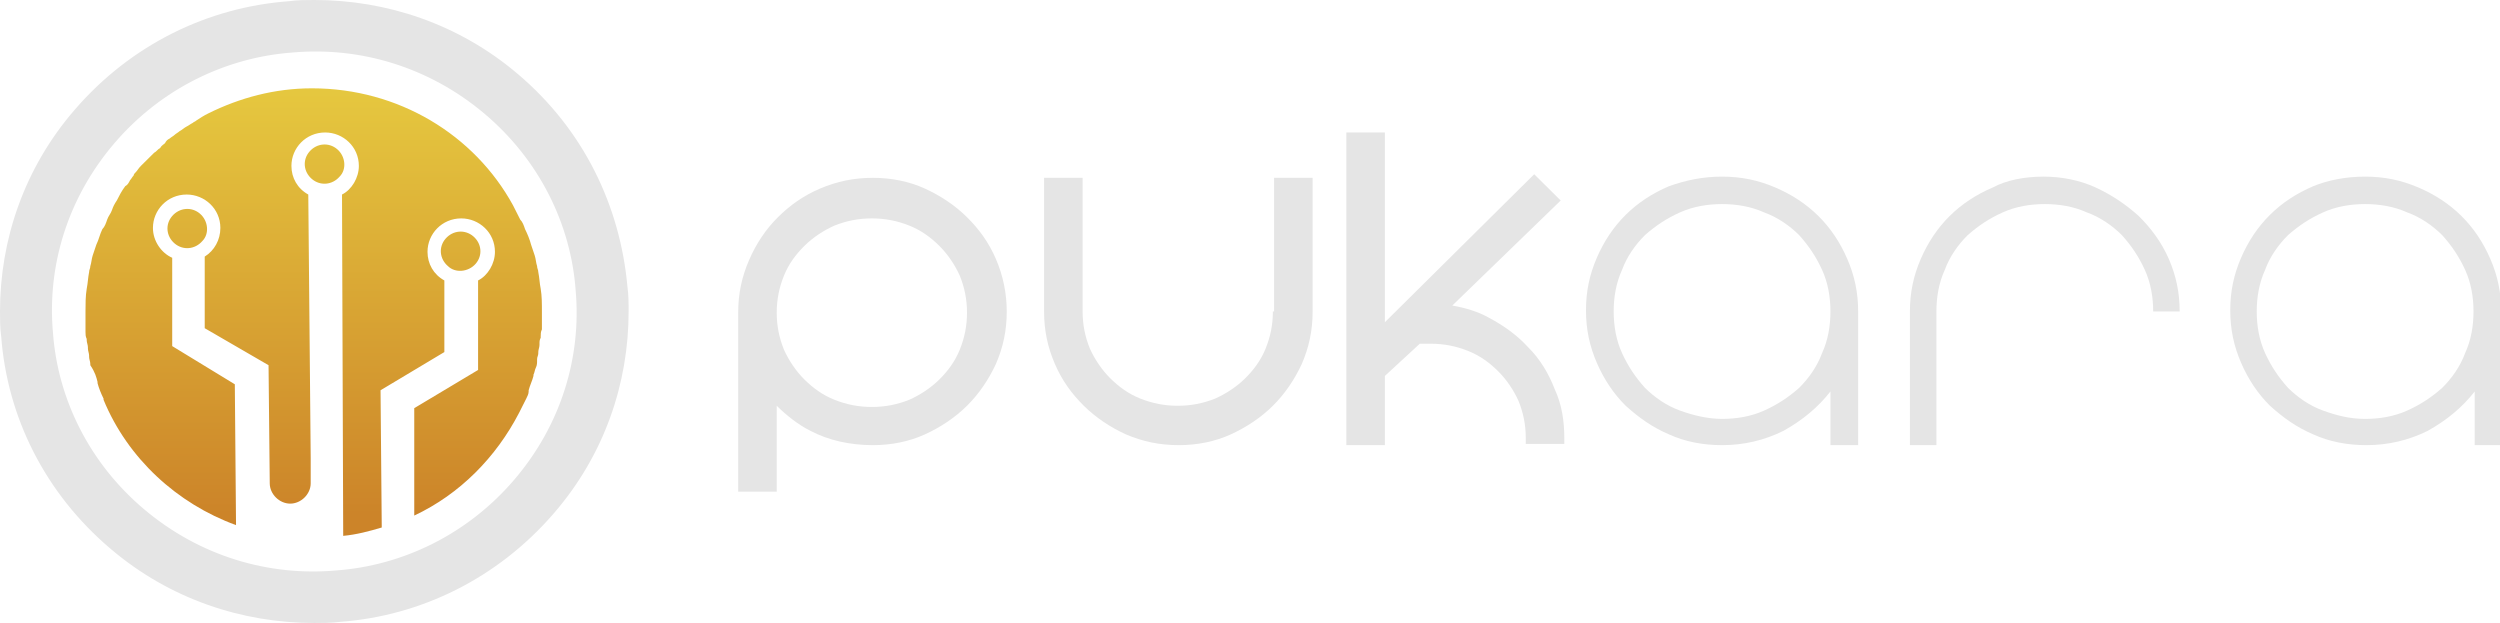 <svg width="309" height="77" viewBox="0 0 309 77" fill="none" xmlns="http://www.w3.org/2000/svg">
<g clip-path="url(#clip0)">
<path d="M119.522 26.847C118.033 25.372 116.247 24.192 114.312 23.306C112.377 22.421 110.145 21.979 107.912 21.979C105.53 21.979 103.447 22.421 101.363 23.306C99.279 24.192 97.642 25.372 96.153 26.847C94.665 28.322 93.474 30.092 92.581 32.157C91.688 34.222 91.241 36.287 91.241 38.648V60.774H96.004V50.153C97.195 51.333 98.683 52.513 100.172 53.251C102.405 54.431 105.084 55.021 107.912 55.021C110.145 55.021 112.377 54.578 114.312 53.694C116.247 52.808 118.033 51.628 119.522 50.153C121.01 48.678 122.201 46.908 123.094 44.99C123.987 42.925 124.434 40.86 124.434 38.5C124.434 36.287 123.987 34.075 123.094 32.01C122.201 29.944 121.01 28.322 119.522 26.847ZM107.763 50.301C106.126 50.301 104.637 50.006 103.149 49.416C101.66 48.826 100.47 47.941 99.428 46.908C98.386 45.876 97.493 44.548 96.897 43.22C96.302 41.745 96.004 40.27 96.004 38.648C96.004 37.025 96.302 35.55 96.897 34.075C97.493 32.6 98.386 31.419 99.428 30.387C100.47 29.354 101.809 28.469 103.149 27.879C104.637 27.289 106.126 26.994 107.763 26.994C109.4 26.994 110.889 27.289 112.377 27.879C113.866 28.469 115.056 29.354 116.098 30.387C117.14 31.419 118.033 32.747 118.629 34.075C119.224 35.55 119.522 37.025 119.522 38.648C119.522 40.27 119.224 41.745 118.629 43.22C118.033 44.695 117.14 45.876 116.098 46.908C115.056 47.941 113.717 48.826 112.377 49.416C110.889 50.006 109.4 50.301 107.763 50.301Z" fill="#E5E5E5"/>
<path d="M157.328 38.5C157.328 40.123 157.03 41.598 156.435 43.073C155.84 44.548 154.947 45.728 153.905 46.761C152.863 47.793 151.523 48.678 150.184 49.268C148.695 49.858 147.207 50.153 145.569 50.153C143.932 50.153 142.444 49.858 140.955 49.268C139.467 48.678 138.276 47.793 137.234 46.761C136.192 45.728 135.299 44.4 134.704 43.073C134.108 41.598 133.811 40.123 133.811 38.5V21.979H129.048V38.5C129.048 40.86 129.494 42.925 130.387 44.99C131.28 47.056 132.471 48.678 133.96 50.153C135.448 51.628 137.234 52.808 139.169 53.694C141.253 54.578 143.337 55.021 145.718 55.021C147.951 55.021 150.184 54.578 152.119 53.694C154.053 52.808 155.84 51.628 157.328 50.153C158.817 48.678 160.007 46.908 160.9 44.99C161.793 42.925 162.24 40.86 162.24 38.5V21.979H157.477V38.5H157.328Z" fill="#E5E5E5"/>
<path d="M192.157 48.088C191.413 46.17 190.371 44.4 188.883 42.925C187.543 41.45 185.906 40.27 183.971 39.237C182.631 38.5 181.143 38.057 179.506 37.763L192.902 24.782L189.627 21.536L171.17 39.828V16.374H166.407V55.021H171.17V46.465L175.487 42.483H176.827C178.464 42.483 179.952 42.778 181.441 43.368C182.929 43.958 184.12 44.843 185.162 45.876C186.204 46.908 187.097 48.236 187.692 49.563C188.288 51.038 188.585 52.513 188.585 54.136V54.874H193.348V54.136C193.348 52.071 193.051 50.006 192.157 48.088Z" fill="#E5E5E5"/>
<path d="M212.847 21.831C215.228 21.831 217.312 22.274 219.396 23.159C221.48 24.044 223.266 25.224 224.754 26.699C226.243 28.174 227.434 29.944 228.327 32.01C229.22 34.075 229.666 36.14 229.666 38.5V55.021H226.243V48.383C224.754 50.301 222.819 51.923 220.438 53.251C218.056 54.431 215.526 55.021 212.847 55.021C210.465 55.021 208.233 54.579 206.298 53.694C204.214 52.808 202.577 51.628 200.939 50.153C199.451 48.678 198.26 46.908 197.367 44.843C196.474 42.778 196.027 40.713 196.027 38.352C196.027 35.992 196.474 33.927 197.367 31.862C198.26 29.797 199.451 28.027 200.939 26.552C202.428 25.077 204.214 23.897 206.298 23.012C208.382 22.274 210.465 21.831 212.847 21.831ZM212.847 51.776C214.633 51.776 216.419 51.481 218.056 50.743C219.694 50.006 221.033 49.121 222.373 47.941C223.564 46.761 224.605 45.285 225.201 43.663C225.945 42.04 226.243 40.27 226.243 38.5C226.243 36.73 225.945 34.96 225.201 33.337C224.457 31.715 223.564 30.387 222.373 29.059C221.182 27.879 219.694 26.847 218.056 26.257C216.419 25.519 214.633 25.224 212.847 25.224C211.061 25.224 209.275 25.519 207.637 26.257C206 26.994 204.66 27.879 203.321 29.059C202.13 30.239 201.088 31.715 200.493 33.337C199.749 34.96 199.451 36.73 199.451 38.5C199.451 40.27 199.749 42.04 200.493 43.663C201.237 45.285 202.13 46.613 203.321 47.941C204.512 49.121 206 50.153 207.637 50.743C209.275 51.333 211.061 51.776 212.847 51.776Z" fill="#E5E5E5"/>
<path d="M252.588 21.831C254.821 21.831 257.053 22.274 258.988 23.159C260.923 24.044 262.709 25.224 264.347 26.699C265.835 28.174 267.175 29.944 268.068 32.01C268.961 34.075 269.407 36.14 269.407 38.5H266.133C266.133 36.73 265.835 34.96 265.091 33.337C264.347 31.715 263.454 30.387 262.263 29.059C261.072 27.879 259.584 26.847 257.946 26.257C256.309 25.519 254.523 25.224 252.737 25.224C250.951 25.224 249.165 25.519 247.527 26.257C245.89 26.994 244.55 27.879 243.211 29.059C242.02 30.239 240.978 31.715 240.383 33.337C239.639 34.96 239.341 36.73 239.341 38.5V55.021H236.066V38.5C236.066 36.14 236.513 34.075 237.406 32.01C238.299 29.944 239.49 28.174 240.978 26.699C242.467 25.224 244.253 24.044 246.337 23.159C247.974 22.274 250.207 21.831 252.588 21.831Z" fill="#E5E5E5"/>
<path d="M292.329 21.831C294.711 21.831 296.795 22.274 298.879 23.159C300.962 24.044 302.749 25.224 304.237 26.699C305.725 28.174 306.916 29.944 307.809 32.01C308.702 34.075 309.149 36.14 309.149 38.5V55.021H305.874V48.383C304.386 50.301 302.451 51.923 300.069 53.251C297.688 54.431 295.158 55.021 292.478 55.021C290.097 55.021 287.864 54.579 285.929 53.694C283.845 52.808 282.208 51.628 280.571 50.153C279.082 48.678 277.892 46.908 276.999 44.843C276.105 42.778 275.659 40.713 275.659 38.352C275.659 35.992 276.105 33.927 276.999 31.862C277.892 29.797 279.082 28.027 280.571 26.552C282.059 25.077 283.845 23.897 285.929 23.012C287.715 22.274 289.948 21.831 292.329 21.831ZM292.329 51.776C294.116 51.776 295.902 51.481 297.539 50.743C299.176 50.006 300.516 49.121 301.855 47.941C303.046 46.761 304.088 45.285 304.684 43.663C305.428 42.04 305.725 40.27 305.725 38.5C305.725 36.73 305.428 34.96 304.684 33.337C303.939 31.715 303.046 30.387 301.855 29.059C300.665 27.879 299.176 26.847 297.539 26.257C295.902 25.519 294.116 25.224 292.329 25.224C290.543 25.224 288.757 25.519 287.12 26.257C285.483 26.994 284.143 27.879 282.803 29.059C281.613 30.239 280.571 31.715 279.975 33.337C279.231 34.96 278.933 36.73 278.933 38.5C278.933 40.27 279.231 42.04 279.975 43.663C280.72 45.285 281.613 46.613 282.803 47.941C283.994 49.121 285.483 50.153 287.12 50.743C288.757 51.333 290.394 51.776 292.329 51.776Z" fill="#E5E5E5"/>
<path d="M66.831 35.697C66.682 34.96 66.682 34.37 66.533 33.632C66.533 33.337 66.384 33.19 66.384 32.895C66.236 32.452 66.236 32.01 66.087 31.567C65.938 31.125 65.789 30.682 65.64 30.239C65.491 29.649 65.194 28.912 64.896 28.322C64.747 27.879 64.598 27.437 64.3 27.142C64.003 26.552 63.705 25.962 63.407 25.372C58.645 16.669 49.267 10.916 38.55 10.916C33.936 10.916 29.62 12.096 25.75 14.013C25.155 14.308 24.708 14.604 24.262 14.899C24.113 15.046 23.964 15.046 23.815 15.194C23.517 15.341 23.368 15.489 23.071 15.636C22.773 15.784 22.475 16.078 22.178 16.226C22.029 16.374 21.731 16.521 21.582 16.669C21.433 16.816 21.136 16.964 20.987 17.111C20.689 17.259 20.54 17.406 20.392 17.701C20.243 17.849 19.945 17.996 19.796 18.291C19.498 18.439 19.35 18.734 19.052 18.881C18.903 19.029 18.754 19.176 18.605 19.324C18.308 19.619 18.159 19.766 17.861 20.061C17.712 20.209 17.564 20.356 17.415 20.504C17.117 20.799 16.968 21.094 16.819 21.241C16.671 21.389 16.522 21.536 16.522 21.684C16.373 21.831 16.224 22.126 16.075 22.274C15.926 22.569 15.777 22.864 15.48 23.012C15.033 23.602 14.736 24.192 14.438 24.782C14.14 25.224 13.991 25.519 13.842 25.962C13.694 26.404 13.396 26.699 13.247 27.142C13.098 27.584 12.949 28.027 12.652 28.322C12.354 28.912 12.205 29.649 11.908 30.239C11.759 30.682 11.61 31.125 11.461 31.567C11.312 32.01 11.312 32.452 11.163 32.895C11.163 33.19 11.014 33.337 11.014 33.632C10.866 34.37 10.866 34.96 10.717 35.697C10.568 36.582 10.568 37.615 10.568 38.5C10.568 38.795 10.568 39.237 10.568 39.533C10.568 39.68 10.568 39.68 10.568 39.828C10.568 40.123 10.568 40.418 10.568 40.86V41.008C10.568 41.303 10.568 41.598 10.717 41.893V42.04C10.717 42.335 10.866 42.63 10.866 42.925V43.073C10.866 43.368 11.014 43.663 11.014 43.958V44.105C11.014 44.4 11.163 44.695 11.163 44.99V45.138C11.759 46.023 11.908 46.613 12.056 47.203V47.351C12.205 47.941 12.503 48.678 12.8 49.268C12.8 49.268 12.8 49.268 12.8 49.416C15.777 56.644 21.88 62.249 29.173 64.904L29.024 47.498L21.285 42.778V31.862C19.945 31.272 18.903 29.797 18.903 28.174C18.903 25.962 20.689 24.044 23.071 24.044C25.303 24.044 27.238 25.814 27.238 28.174C27.238 29.649 26.494 30.977 25.303 31.715V40.565L33.192 45.138L33.341 59.741C33.341 61.069 34.532 62.249 35.871 62.249C37.211 62.249 38.402 61.069 38.402 59.741V58.414V56.644L38.104 24.044C36.764 23.306 36.02 21.979 36.02 20.504C36.02 18.291 37.806 16.374 40.188 16.374C42.42 16.374 44.355 18.144 44.355 20.504C44.355 21.979 43.462 23.454 42.272 24.044L42.42 66.232C44.058 66.084 45.695 65.642 47.184 65.199L47.035 48.236L54.923 43.515V34.665C53.584 33.927 52.84 32.6 52.84 31.125C52.84 28.912 54.626 26.994 57.007 26.994C59.24 26.994 61.175 28.764 61.175 31.125C61.175 32.6 60.282 34.075 59.091 34.665V45.728L51.202 50.448V63.724C56.858 61.069 61.324 56.496 64.152 51.038C64.3 50.743 64.449 50.448 64.598 50.153C64.747 49.858 64.896 49.563 65.045 49.268C65.194 48.973 65.342 48.678 65.342 48.383V48.236C65.491 47.646 65.789 47.056 65.938 46.465V46.318C66.087 46.023 66.087 45.728 66.236 45.433C66.384 45.138 66.384 44.843 66.384 44.548V44.4C66.384 44.105 66.533 43.958 66.533 43.663V43.515C66.533 43.22 66.682 42.925 66.682 42.63V42.483C66.682 42.188 66.682 42.04 66.831 41.745V41.598C66.831 41.303 66.831 41.008 66.98 40.713V40.565C66.98 40.27 66.98 39.975 66.98 39.828C66.98 39.68 66.98 39.68 66.98 39.533C66.98 39.237 66.98 38.943 66.98 38.648C66.98 37.467 66.98 36.582 66.831 35.697Z" fill="url(#paint0_linear)"/>
<path d="M24.708 26.404C23.666 25.519 22.178 25.667 21.285 26.699C20.392 27.732 20.54 29.207 21.582 30.092C22.624 30.977 24.113 30.829 25.006 29.797C25.899 28.912 25.75 27.289 24.708 26.404Z" fill="url(#paint1_linear)"/>
<path d="M41.676 18.439C40.634 17.554 39.146 17.701 38.253 18.734C37.36 19.766 37.509 21.241 38.551 22.126C39.593 23.012 41.081 22.864 41.974 21.831C42.867 20.946 42.718 19.324 41.676 18.439Z" fill="url(#paint2_linear)"/>
<path d="M58.793 32.6C59.686 31.567 59.538 30.092 58.496 29.207C57.454 28.322 55.965 28.469 55.072 29.502C54.179 30.535 54.328 32.01 55.37 32.895C56.263 33.78 57.9 33.632 58.793 32.6Z" fill="url(#paint3_linear)"/>
<path d="M68.468 63.429C74.72 56.201 77.697 47.351 77.697 38.5C77.697 37.467 77.697 36.435 77.548 35.402C76.655 25.519 72.189 16.078 64.003 9.146C56.709 2.95 47.779 0 38.848 0C37.806 0 36.764 0 35.722 0.148C25.75 0.885 16.224 5.458 9.228 13.571C2.977 20.799 0 29.649 0 38.5C0 39.533 0 40.565 0.149 41.598C0.893 51.481 5.507 60.922 13.694 67.854C20.987 74.05 29.918 77 38.848 77C39.89 77 40.932 77 42.123 76.853C51.947 76.115 61.472 71.542 68.468 63.429L68.171 63.134L68.468 63.429ZM63.556 59.299C57.751 66.084 49.714 69.919 41.528 70.51C33.192 71.247 24.708 68.74 17.861 62.987C11.014 57.234 7.145 49.268 6.549 41.155C5.805 32.895 8.335 24.487 14.14 17.701C19.945 10.916 27.983 7.08 36.169 6.49C44.504 5.753 52.988 8.261 59.835 14.013C66.682 19.766 70.552 27.732 71.147 35.845C71.892 44.105 69.361 52.513 63.556 59.299Z" fill="#E5E5E5"/>
</g>
<defs>
<linearGradient id="paint0_linear" x1="38.849" y1="4.299" x2="38.849" y2="63.494" gradientUnits="userSpaceOnUse">
<stop stop-color="#E9CF41"/>
<stop offset="0.029" stop-color="#E8CE41"/>
<stop offset="1" stop-color="#CC8429"/>
</linearGradient>
<linearGradient id="paint1_linear" x1="23.102" y1="4.299" x2="23.102" y2="63.494" gradientUnits="userSpaceOnUse">
<stop stop-color="#E9CF41"/>
<stop offset="0.029" stop-color="#E8CE41"/>
<stop offset="1" stop-color="#CC8429"/>
</linearGradient>
<linearGradient id="paint2_linear" x1="40.084" y1="4.299" x2="40.084" y2="63.494" gradientUnits="userSpaceOnUse">
<stop stop-color="#E9CF41"/>
<stop offset="0.029" stop-color="#E8CE41"/>
<stop offset="1" stop-color="#CC8429"/>
</linearGradient>
<linearGradient id="paint3_linear" x1="56.883" y1="4.299" x2="56.883" y2="63.494" gradientUnits="userSpaceOnUse">
<stop stop-color="#E9CF41"/>
<stop offset="0.029" stop-color="#E8CE41"/>
<stop offset="1" stop-color="#CC8429"/>
</linearGradient>
<clipPath id="clip0">
<rect width="309" height="77" fill="white"/>
</clipPath>
</defs>
</svg>

